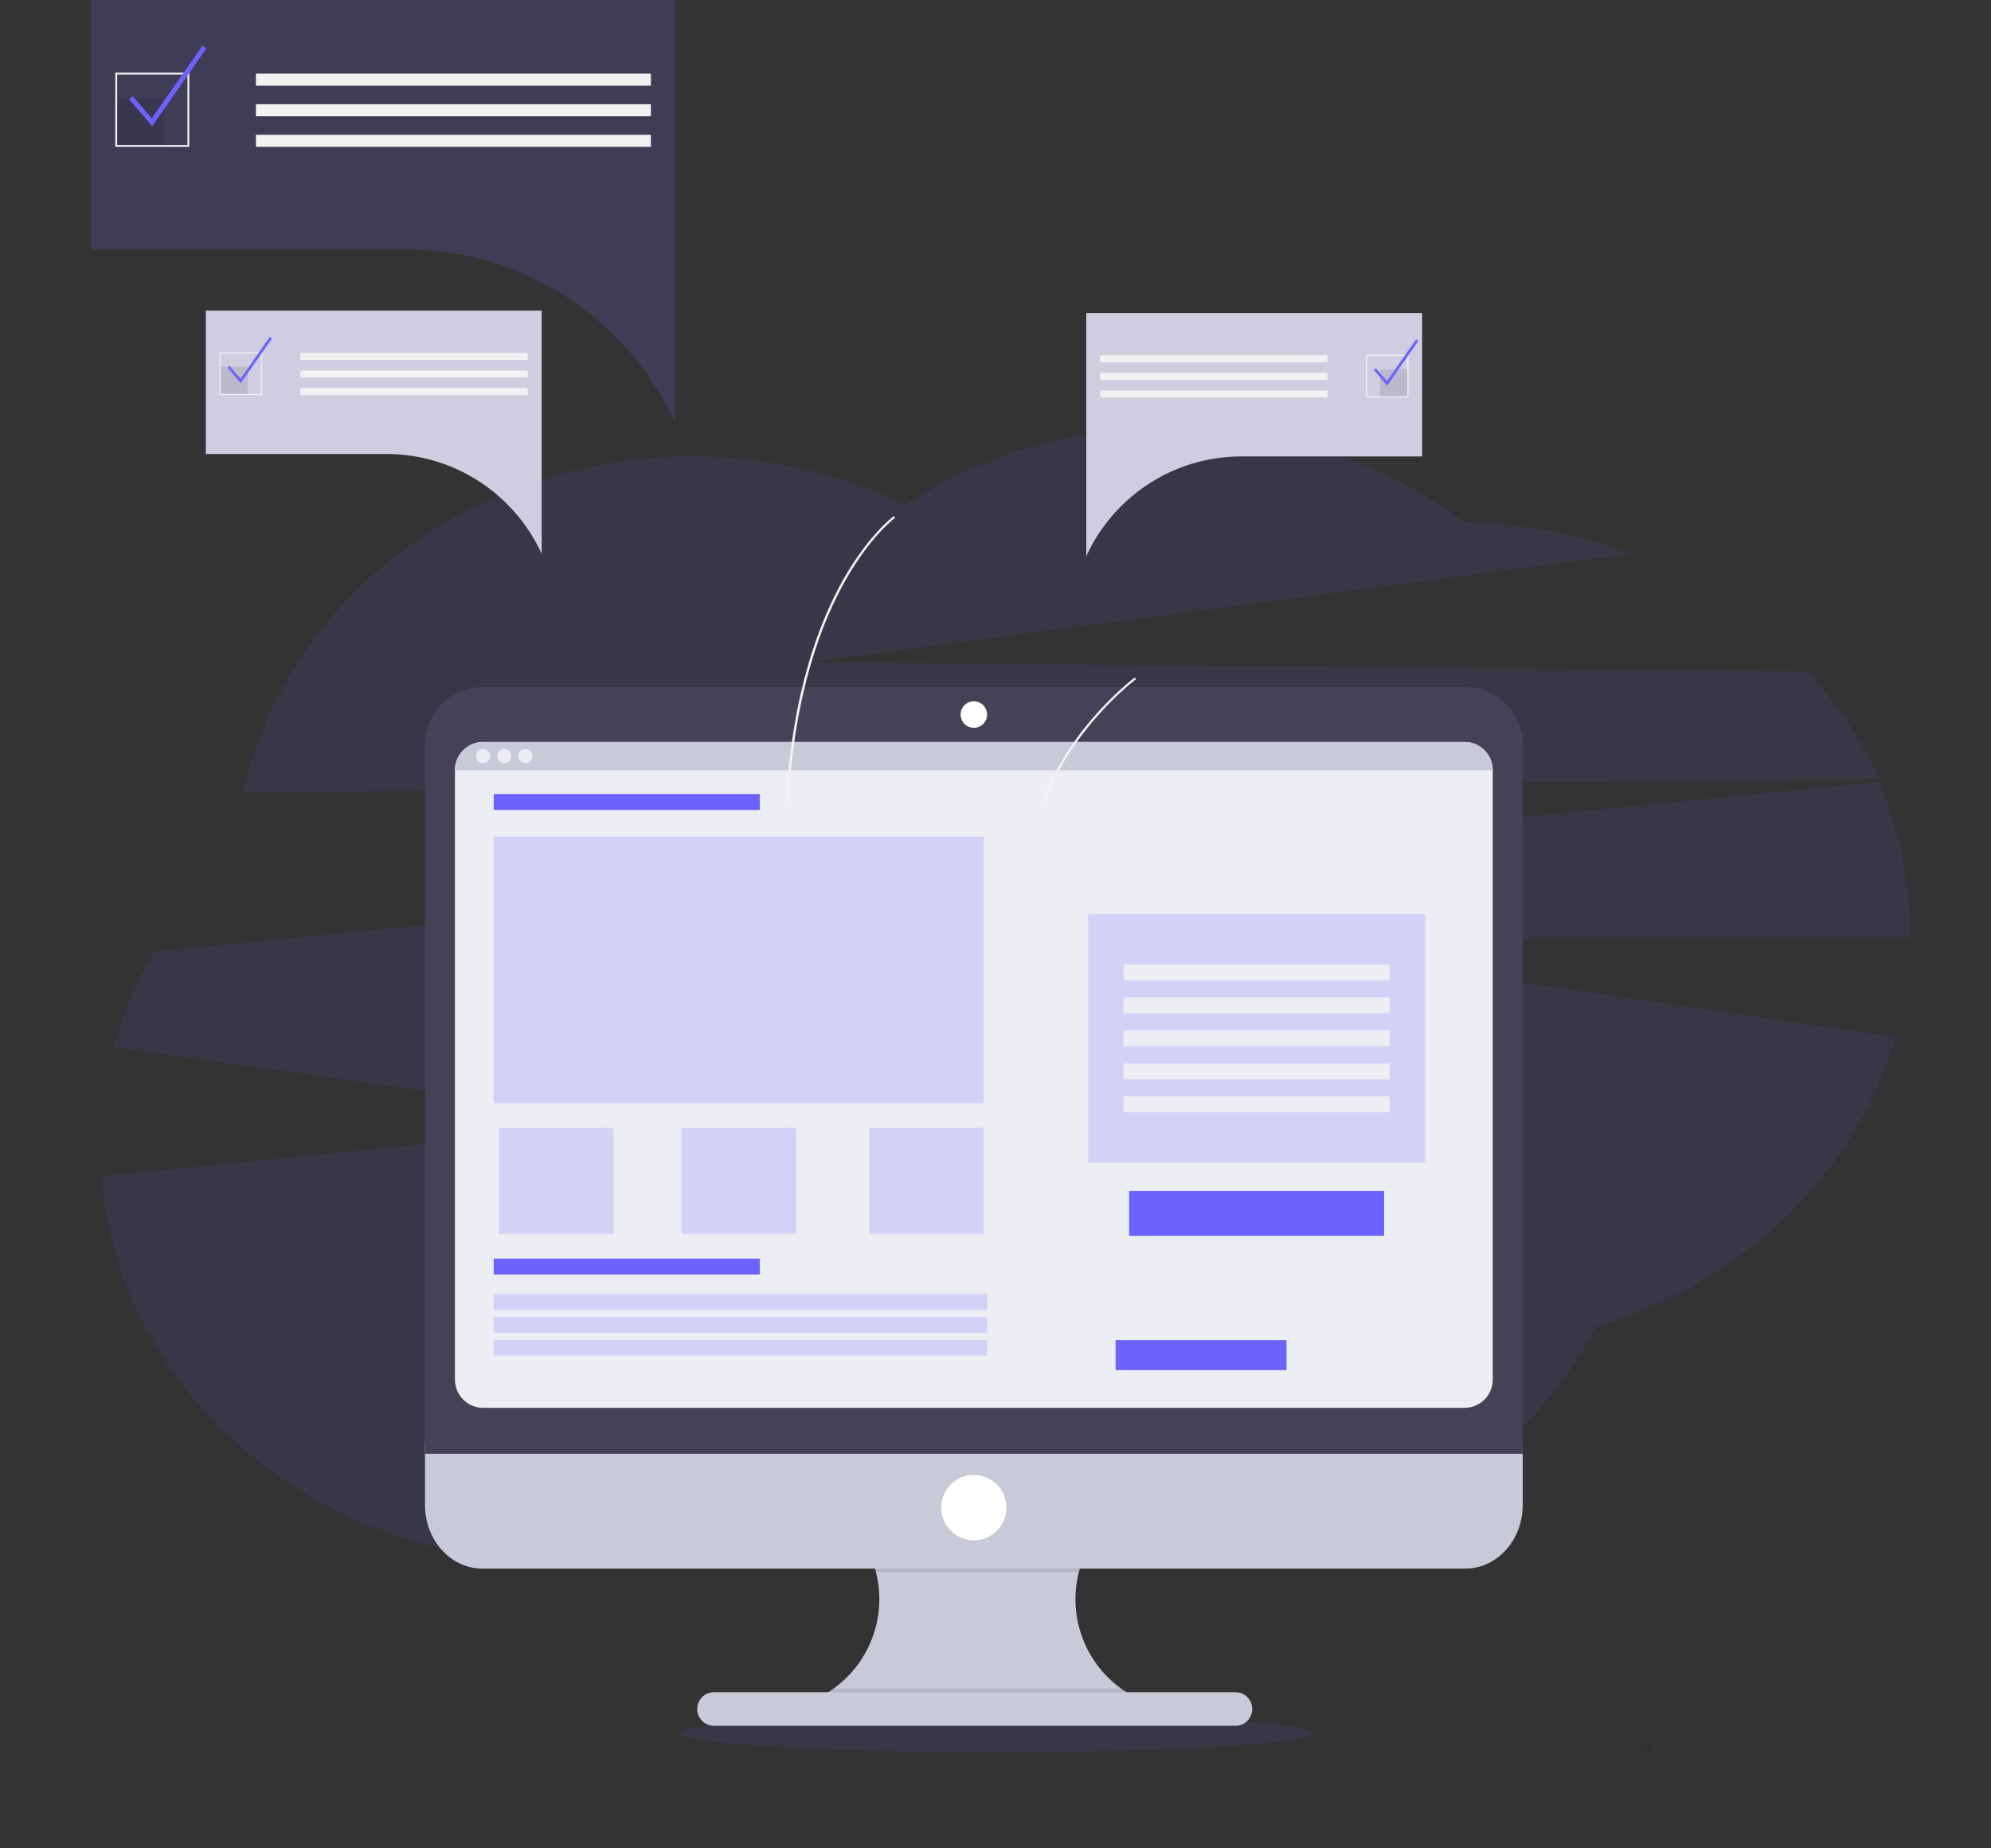 <svg width="196" height="182" fill="none" xmlns="http://www.w3.org/2000/svg"><rect width="100%" height="100%" fill="#333333" stroke="none"/><g clip-path="url(#clip0_281_11)"><path opacity=".1" d="M185 76.71c-1.826-3.94-4.219-7.523-7.086-10.604l-98.289-.91 80.925-10.675a48.518 48.518 0 00-16.419-3.06C136.341 45.554 126.328 42 115.406 42c-9.8 0-18.861 2.86-26.249 7.715-6.284-3.044-13.438-4.763-21.039-4.763C46.28 44.952 28.083 59.159 24 78l161-1.29zm3 15.12c-.007-5.134-1.05-10.201-3.053-14.83L15.177 93.707a38.55 38.55 0 00-3.978 9.415l52.573 7.345L10 115.823c1.618 21.209 21.018 37.959 44.717 37.959 11.93 0 22.769-4.246 30.8-11.166 8.059 7.051 18.997 11.384 31.06 11.384 17.89 0 33.332-9.547 40.523-23.352 14.426-4.291 25.632-15.068 29.468-28.546l-66.486-9.66H188v-.612zm-89.877 80.689c17.147 0 31.048-.827 31.048-1.847s-13.901-1.847-31.048-1.847-31.048.827-31.048 1.847 13.901 1.847 31.048 1.847z" fill="#6C63FF"/><path d="M112.396 167.425v1.115h-32.89v-.908a10.81 10.81 0 005.002-3.808 10.862 10.862 0 00.447-12.043 10.823 10.823 0 00-4.704-4.171h31.929a10.825 10.825 0 00-4.626 4.053 10.865 10.865 0 00.129 11.812 10.821 10.821 0 004.713 3.95z" fill="#C8CAD7"/><path opacity=".1" d="M112.18 147.612a10.87 10.87 0 00-5.978 7.188H86.228a10.862 10.862 0 00-5.977-7.188h31.929z" fill="#000"/><path d="M41.838 141.93v6.261c0 3.458 2.524 6.262 5.637 6.262h96.786c3.114 0 5.637-2.804 5.637-6.262v-6.261H41.838z" fill="#C8CAD7"/><path opacity=".1" d="M112.396 167.425v1.115h-32.89v-.908a10.73 10.73 0 002.536-1.353h28.342c.628.453 1.303.838 2.012 1.146z" fill="#000"/><path d="M121.626 166.627H70.284c-.91 0-1.648.74-1.648 1.652a1.65 1.65 0 001.648 1.652h51.342a1.65 1.65 0 001.648-1.652 1.65 1.65 0 00-1.648-1.652z" fill="#C8CAD7"/><path d="M149.898 73.318a5.66 5.66 0 00-1.651-3.997 5.63 5.63 0 00-3.986-1.656H47.475a5.63 5.63 0 00-3.986 1.656 5.66 5.66 0 00-1.65 3.997v69.83h108.059v-69.83z" fill="#474157"/><path d="M144.174 73.057H47.562a2.779 2.779 0 00-2.775 2.783v60.003a2.78 2.78 0 002.775 2.783h96.612a2.78 2.78 0 002.776-2.783V75.84a2.78 2.78 0 00-2.776-2.783z" fill="#EDEDF4"/><path d="M95.868 71.666c.719 0 1.301-.584 1.301-1.304 0-.72-.582-1.305-1.3-1.305-.72 0-1.302.584-1.302 1.305 0 .72.583 1.304 1.301 1.304zm0 80.004a3.214 3.214 0 003.21-3.218 3.213 3.213 0 00-3.21-3.217 3.213 3.213 0 00-3.209 3.217 3.214 3.214 0 003.21 3.218z" fill="#fff"/><path d="M146.95 75.84H44.787c0-.738.292-1.446.813-1.968a2.772 2.772 0 011.962-.815h96.612c.737 0 1.442.293 1.963.815.52.522.813 1.23.813 1.968z" fill="#C8CAD7"/><path d="M47.562 75.144a.695.695 0 10-.002-1.39.695.695 0 00.002 1.39zm2.082 0a.695.695 0 10-.002-1.39.695.695 0 00.002 1.39zm2.081 0a.695.695 0 10-.002-1.39.695.695 0 00.002 1.39z" fill="#EDEDF4"/><path d="M74.794 78.188H48.603v1.565h26.19v-1.565zm0 45.741H48.603v1.565h26.19v-1.565z" fill="#6C63FF"/><path opacity=".2" d="M97.17 127.408H48.602v1.565h48.566v-1.565zm0 2.262H48.602v1.566h48.566v-1.566zm0 2.261H48.602v1.565h48.566v-1.565zm-.348-49.569h-48.22v26.262h48.22V82.362zm-36.425 28.697H49.123v10.435h11.274v-10.435zm36.425 0H85.548v10.435h11.274v-10.435zm-18.472 0H67.075v10.435H78.35v-10.435zM140.301 90h-33.186v24.494h33.186V90.001z" fill="#6C63FF"/><path d="M136.803 94.971h-26.191v1.566h26.191V94.97zm0 3.247h-26.191v1.566h26.191v-1.566zm0 3.247h-26.191v1.566h26.191v-1.566zm0 3.246h-26.191v1.565h26.191v-1.565zm0 3.247h-26.191v1.565h26.191v-1.565z" fill="#EDEDF4"/><path d="M136.255 117.277h-25.093v4.405h25.093v-4.405zm-9.608 14.679h-16.826v2.954h16.826v-2.954z" fill="#6C63FF"/><path opacity=".1" d="M162.368 172.33a.25.25 0 00.249-.25.25.25 0 10-.499 0c0 .138.112.25.25.25z" fill="#000"/></g><g clip-path="url(#clip1_281_11)"><path d="M106.938 30.819V54.77a16.87 16.87 0 014.771-6.128l.124-.1a17.16 17.16 0 011.294-.925l.087-.055a16.68 16.68 0 018.997-2.617H140V30.82h-33.062z" fill="#D0CDE1"/><path opacity=".1" d="M135.871 39.083h2.724v-2.73h-2.724v2.73z" fill="#000"/><path d="M108.313 35.671h22.371v-.682h-22.371v.682zm0 1.732h22.371v-.682h-22.371v.682zm0 1.732h22.371v-.682h-22.371v.682zm26.143-4.198h4.192v4.199h-4.192v-4.2zm4.087.105h-3.982v3.989h3.982v-3.99z" fill="#F2F2F2"/><path d="M136.56 37.968l-1.307-1.527.205-.176 1.08 1.261 2.87-4.117.221.155-3.069 4.404z" fill="#6C63FF"/><path d="M77.619 79.16l-.234-.007c.546-11.064 3.393-18.172 5.685-22.187 2.49-4.36 4.888-6.125 4.912-6.142l.155.142c-.023.018-2.394 1.765-4.862 6.095-2.28 3.998-5.111 11.077-5.656 22.1zm25.137.023l-.226-.053c2.713-7.577 9.1-12.36 9.164-12.408l.158.142c-.064.047-6.403 4.796-9.096 12.32z" fill="#F2F2F2"/><path d="M66.464 0v41.63a29.326 29.326 0 00-10.757-12.433c-.05-.032-.101-.065-.152-.095a28.989 28.989 0 00-15.636-4.55H9V0h57.464z" fill="#3F3D56"/><path opacity=".1" d="M16.177 9.62h-4.735v4.744h4.735V9.62z" fill="#000"/><path d="M64.076 7.248H25.192v1.186h38.884V7.248zm0 3.01H25.192v1.186h38.884v-1.186zm0 3.011H25.192v1.186h38.884V13.27zm-45.44 1.186H11.35V7.156h7.284v7.299zm-7.103-.183h6.92V7.34h-6.92v6.933z" fill="#F2F2F2"/><path d="M14.98 12.425l-2.27-2.652.356-.306 1.876 2.192 4.989-7.157.384.27-5.335 7.653z" fill="#6C63FF"/><path d="M53.324 30.584v23.952a16.871 16.871 0 00-6.189-7.154l-.087-.055a16.679 16.679 0 00-8.996-2.617h-17.79V30.584h33.062z" fill="#D0CDE1"/><path opacity=".1" d="M24.392 36.119h-2.724v2.73h2.724v-2.73z" fill="#000"/><path d="M51.95 34.753H29.579v.683H51.95v-.683zm0 1.733H29.579v.682H51.95v-.682zm0 1.732H29.579v.683H51.95v-.683zm-26.144.682h-4.191v-4.199h4.191v4.2zm-4.086-.105h3.982v-3.989H21.72v3.99z" fill="#F2F2F2"/><path d="M23.703 37.733l-1.306-1.526.205-.177 1.08 1.262 2.87-4.118.22.155-3.069 4.404z" fill="#6C63FF"/></g><defs><clipPath id="clip0_281_11"><path fill="#fff" transform="translate(0 43)" d="M0 0h196v139H0z"/></clipPath><clipPath id="clip1_281_11"><path fill="#fff" transform="translate(9)" d="M0 0h131v87H0z"/></clipPath></defs></svg>